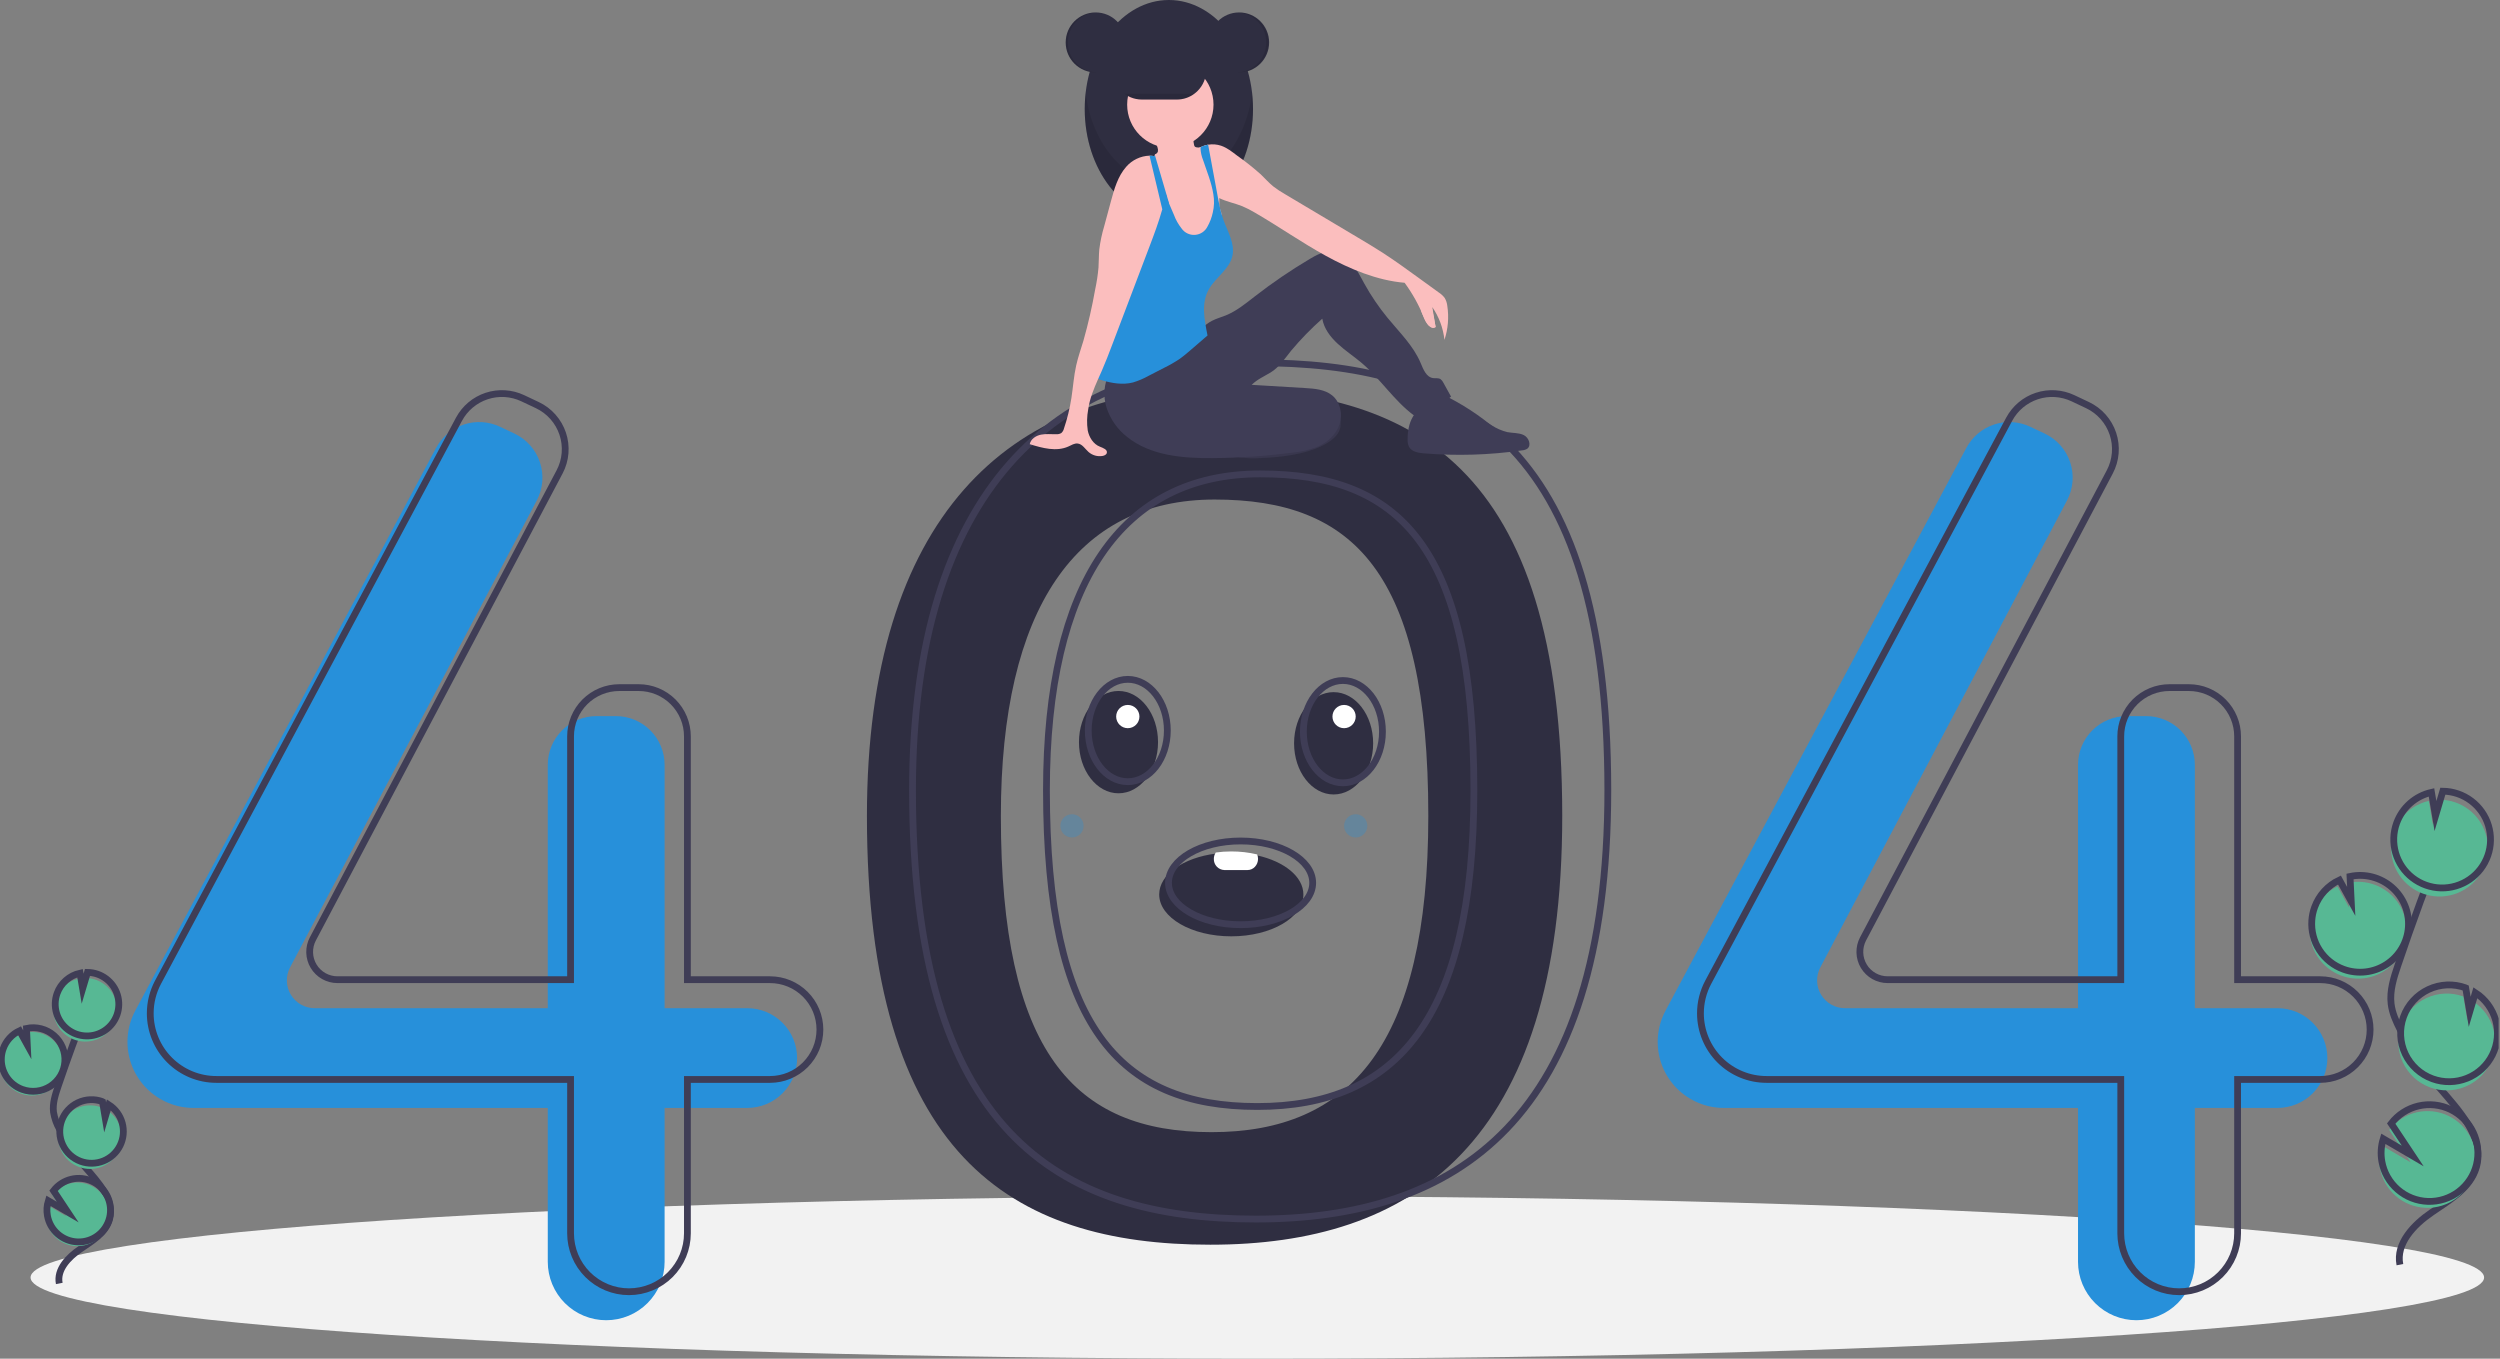 <svg width="368" height="200" viewBox="0 0 368 200" fill="none" xmlns="http://www.w3.org/2000/svg">
<rect x="0" y="0" width="368" height="200" fill="#808080" stroke="none"/>
<g clip-path="url(#clip0)">
<path d="M185.079 200C284.81 200 365.658 194.648 365.658 188.045C365.658 181.443 284.81 176.091 185.079 176.091C85.348 176.091 4.5 181.443 4.5 188.045C4.5 194.648 85.348 200 185.079 200Z" fill="#F2F2F2"/>
<path d="M178.158 57.172C148.736 57.172 127.612 76.048 127.612 120.092C127.612 170.008 148.736 183.221 178.158 183.221C207.579 183.221 229.962 168.75 229.962 120.092C229.961 68.079 207.579 57.172 178.158 57.172ZM178.351 166.653C157.973 166.653 147.327 154.697 147.327 120.124C147.327 89.619 158.409 73.532 178.787 73.532C199.165 73.532 210.247 84.099 210.247 120.124C210.247 153.826 198.729 166.653 178.351 166.653Z" fill="#2F2E41"/>
<path d="M109.995 148.406H97.83V112.585C97.83 110.682 97.074 108.857 95.729 107.512C94.384 106.167 92.559 105.411 90.656 105.411H87.806C86.864 105.411 85.931 105.596 85.061 105.957C84.19 106.317 83.4 106.846 82.733 107.512C82.067 108.178 81.539 108.969 81.178 109.839C80.818 110.71 80.632 111.643 80.632 112.585V148.406H46.32C45.614 148.406 44.921 148.224 44.306 147.876C43.691 147.529 43.177 147.029 42.813 146.424C42.448 145.82 42.246 145.131 42.227 144.426C42.207 143.72 42.37 143.021 42.699 142.397L79.015 73.664C79.467 72.807 79.742 71.867 79.821 70.901C79.901 69.936 79.784 68.964 79.477 68.044C79.171 67.125 78.681 66.277 78.038 65.552C77.395 64.827 76.611 64.24 75.735 63.826L73.591 62.814C71.927 62.028 70.023 61.911 68.276 62.489C66.528 63.067 65.069 64.295 64.201 65.919L19.91 148.774C19.156 150.185 18.761 151.76 18.761 153.36V153.36C18.761 154.637 19.013 155.902 19.502 157.082C19.991 158.262 20.707 159.335 21.61 160.238C22.514 161.141 23.586 161.858 24.766 162.347C25.946 162.836 27.211 163.087 28.489 163.087H80.632V185.738C80.632 186.867 80.855 187.986 81.287 189.029C81.719 190.072 82.352 191.02 83.151 191.819C83.949 192.617 84.897 193.251 85.941 193.683C86.984 194.115 88.102 194.337 89.231 194.337H89.231C90.36 194.337 91.479 194.115 92.522 193.683C93.565 193.251 94.513 192.617 95.312 191.819C96.11 191.02 96.743 190.072 97.176 189.029C97.608 187.986 97.83 186.867 97.83 185.738V163.087H109.995C111.941 163.087 113.809 162.314 115.185 160.937C116.562 159.561 117.335 157.693 117.335 155.747V155.747C117.335 153.8 116.562 151.933 115.185 150.556C113.809 149.179 111.942 148.406 109.995 148.406V148.406Z" fill="#2790DA"/>
<path d="M335.247 148.406H323.082V112.585C323.082 110.682 322.326 108.857 320.981 107.512C319.636 106.167 317.811 105.411 315.908 105.411H313.058C312.116 105.411 311.183 105.596 310.313 105.957C309.442 106.317 308.651 106.846 307.985 107.512C307.319 108.178 306.791 108.969 306.43 109.839C306.07 110.71 305.884 111.643 305.884 112.585V148.406H271.572C270.866 148.406 270.173 148.224 269.558 147.876C268.943 147.529 268.429 147.029 268.065 146.424C267.7 145.82 267.498 145.131 267.479 144.426C267.459 143.72 267.622 143.021 267.951 142.397L304.266 73.664C304.719 72.807 304.994 71.867 305.073 70.901C305.153 69.936 305.036 68.964 304.729 68.044C304.423 67.125 303.933 66.277 303.29 65.552C302.647 64.827 301.863 64.24 300.987 63.826L298.843 62.814C297.178 62.028 295.275 61.911 293.528 62.489C291.78 63.067 290.321 64.295 289.453 65.919L245.162 148.774C244.408 150.185 244.013 151.76 244.013 153.36V153.36C244.013 155.939 245.038 158.414 246.862 160.238C248.687 162.062 251.161 163.087 253.741 163.087H305.884V185.738C305.884 188.019 306.79 190.206 308.403 191.819C310.015 193.431 312.203 194.337 314.483 194.337V194.337C316.764 194.337 318.951 193.431 320.564 191.819C322.176 190.206 323.082 188.019 323.082 185.738V163.087H335.247C337.193 163.087 339.061 162.314 340.437 160.937C341.814 159.561 342.587 157.693 342.587 155.747V155.747C342.587 153.8 341.814 151.933 340.437 150.556C339.061 149.179 337.193 148.406 335.247 148.406Z" fill="#2790DA"/>
<path d="M113.35 144.211H101.186V108.39C101.186 107.448 101 106.515 100.64 105.645C100.279 104.774 99.751 103.984 99.085 103.317C98.418 102.651 97.627 102.123 96.757 101.762C95.887 101.402 94.954 101.216 94.012 101.216H91.162C89.259 101.216 87.434 101.972 86.089 103.317C84.743 104.663 83.988 106.487 83.988 108.39V144.211H49.676C48.97 144.211 48.276 144.029 47.661 143.682C47.047 143.334 46.532 142.834 46.168 142.23C45.804 141.625 45.602 140.937 45.582 140.231C45.562 139.526 45.725 138.827 46.055 138.203L82.37 69.469C82.823 68.613 83.097 67.673 83.177 66.707C83.256 65.741 83.139 64.769 82.833 63.849C82.526 62.93 82.037 62.082 81.393 61.357C80.75 60.632 79.967 60.045 79.09 59.631L76.947 58.619C75.282 57.833 73.379 57.717 71.631 58.295C69.883 58.873 68.425 60.1 67.557 61.724L23.265 144.579C22.511 145.99 22.117 147.565 22.117 149.165V149.165C22.117 151.745 23.142 154.219 24.966 156.043C26.79 157.868 29.264 158.893 31.844 158.893H83.988V181.544C83.988 182.673 84.21 183.791 84.642 184.834C85.074 185.878 85.708 186.826 86.506 187.624C87.305 188.422 88.253 189.056 89.296 189.488C90.339 189.92 91.457 190.143 92.587 190.143H92.587C94.867 190.143 97.054 189.237 98.667 187.624C100.28 186.011 101.186 183.824 101.186 181.544V158.893H113.35C114.314 158.893 115.269 158.703 116.159 158.334C117.05 157.965 117.859 157.424 118.541 156.743C119.222 156.061 119.763 155.252 120.132 154.361C120.501 153.47 120.691 152.516 120.691 151.552V151.552C120.691 150.588 120.501 149.633 120.132 148.743C119.763 147.852 119.222 147.043 118.541 146.361C117.859 145.68 117.05 145.139 116.159 144.77C115.269 144.401 114.314 144.211 113.35 144.211V144.211Z" stroke="#3F3D56" stroke-miterlimit="10"/>
<path d="M341.539 144.211H329.374V108.39C329.374 106.487 328.618 104.663 327.273 103.317C325.928 101.972 324.103 101.216 322.2 101.216H319.35C318.408 101.216 317.475 101.402 316.605 101.762C315.734 102.123 314.943 102.651 314.277 103.317C313.611 103.984 313.083 104.774 312.722 105.645C312.362 106.515 312.176 107.448 312.176 108.39V144.211H277.864C277.158 144.211 276.465 144.029 275.85 143.682C275.235 143.334 274.721 142.834 274.357 142.23C273.992 141.625 273.79 140.937 273.771 140.231C273.751 139.526 273.914 138.827 274.243 138.203L310.558 69.469C311.011 68.613 311.286 67.673 311.365 66.707C311.445 65.741 311.328 64.769 311.021 63.849C310.715 62.93 310.225 62.082 309.582 61.357C308.939 60.632 308.155 60.045 307.279 59.631L305.135 58.619C303.47 57.833 301.567 57.717 299.82 58.295C298.072 58.873 296.613 60.1 295.745 61.724L251.454 144.579C250.7 145.99 250.305 147.565 250.305 149.165C250.305 151.745 251.33 154.219 253.154 156.043C254.979 157.868 257.453 158.893 260.033 158.893H312.176V181.544C312.176 183.824 313.082 186.011 314.695 187.624C316.307 189.237 318.494 190.143 320.775 190.143V190.143C323.056 190.143 325.243 189.237 326.855 187.624C328.468 186.011 329.374 183.824 329.374 181.544V158.893H341.539C342.503 158.893 343.457 158.703 344.348 158.334C345.238 157.965 346.047 157.424 346.729 156.743C347.411 156.061 347.951 155.252 348.32 154.361C348.689 153.47 348.879 152.516 348.879 151.552V151.552C348.879 149.605 348.106 147.738 346.729 146.361C345.353 144.985 343.485 144.211 341.539 144.211V144.211Z" stroke="#3F3D56" stroke-miterlimit="10"/>
<path d="M184.869 53.397C155.447 53.397 134.323 72.273 134.323 116.317C134.323 166.233 155.447 179.446 184.869 179.446C214.29 179.446 236.673 164.975 236.673 116.317C236.672 64.303 214.29 53.397 184.869 53.397ZM185.062 162.877C164.684 162.877 154.038 150.922 154.038 116.349C154.038 85.844 165.12 69.756 185.498 69.756C205.876 69.756 216.958 80.323 216.958 116.349C216.958 150.051 205.44 162.877 185.062 162.877V162.877Z" stroke="#3F3D56" stroke-miterlimit="10"/>
<path d="M161.286 10.664C163.725 10.664 165.703 8.687 165.703 6.248C165.703 3.809 163.725 1.831 161.286 1.831C158.847 1.831 156.87 3.809 156.87 6.248C156.87 8.687 158.847 10.664 161.286 10.664Z" fill="#2F2E41"/>
<path d="M172.058 32.1C178.899 32.1 184.445 24.914 184.445 16.05C184.445 7.186 178.899 0 172.058 0C165.216 0 159.67 7.186 159.67 16.05C159.67 24.914 165.216 32.1 172.058 32.1Z" fill="#2F2E41"/>
<path opacity="0.1" d="M172.058 27.253C165.852 27.253 160.712 21.341 159.81 13.626C159.717 14.431 159.67 15.24 159.67 16.05C159.67 24.914 165.216 32.1 172.058 32.1C178.899 32.1 184.445 24.914 184.445 16.05C184.445 15.24 184.399 14.431 184.305 13.626C183.403 21.341 178.263 27.253 172.058 27.253Z" fill="black"/>
<path d="M197.265 63.053C196.999 64.147 195.852 65.022 194.582 65.634C191.911 66.92 188.617 67.304 185.421 67.433C184.606 67.482 183.788 67.467 182.975 67.387C181.4 67.235 179.923 66.556 178.782 65.46C178.7 65.406 178.634 65.334 178.588 65.248C178.542 65.162 178.519 65.066 178.521 64.969C178.522 64.871 178.548 64.776 178.596 64.692C178.645 64.607 178.714 64.537 178.797 64.486C180.498 62.617 183.337 61.471 186.197 60.646C188.365 60.021 192.147 58.4 194.512 58.619C196.803 58.831 197.601 61.673 197.265 63.053Z" fill="#3F3D56"/>
<path opacity="0.1" d="M197.265 63.053C196.999 64.147 195.852 65.022 194.582 65.634C191.911 66.92 188.617 67.304 185.421 67.433C184.606 67.482 183.788 67.467 182.975 67.387C181.4 67.235 179.923 66.556 178.782 65.46C178.7 65.406 178.634 65.334 178.588 65.248C178.542 65.162 178.519 65.066 178.521 64.969C178.522 64.871 178.548 64.776 178.596 64.692C178.645 64.607 178.714 64.537 178.797 64.486C180.498 62.617 183.337 61.471 186.197 60.646C188.365 60.021 192.147 58.4 194.512 58.619C196.803 58.831 197.601 61.673 197.265 63.053Z" fill="black"/>
<path d="M163.307 54.883C162.491 56.481 162.344 58.337 162.896 60.043C163.458 61.737 164.51 63.226 165.919 64.322C169.375 67.091 174.131 67.473 178.559 67.434C182.441 67.4 186.317 67.135 190.166 66.639C191.456 66.524 192.724 66.23 193.932 65.764C195.378 65.139 196.648 63.992 197.163 62.503C197.677 61.015 197.312 59.192 196.09 58.199C195.016 57.326 193.535 57.206 192.154 57.123L184.25 56.648C185.031 55.858 186.071 55.411 187.022 54.836C188.283 54.074 189.121 52.794 190.039 51.641C191.452 49.952 192.99 48.37 194.639 46.911C194.896 48.386 195.83 49.598 196.928 50.616C198.027 51.634 199.293 52.454 200.435 53.423C203.201 55.771 205.192 58.958 208.101 61.126C210.101 60.6 211.972 59.666 213.595 58.383L212.464 56.335C212.37 56.125 212.223 55.942 212.038 55.804C211.718 55.607 211.306 55.708 210.934 55.653C209.941 55.504 209.507 54.357 209.118 53.432C208.048 50.891 206 48.92 204.25 46.789C202.959 45.217 201.814 43.529 200.829 41.749C200.241 40.688 199.703 39.582 198.906 38.667C198.108 37.752 196.991 37.033 195.777 37.031C194.705 37.028 193.716 37.573 192.794 38.12C189.986 39.788 187.285 41.629 184.705 43.632C183.355 44.68 182.013 45.787 180.429 46.43C179.763 46.7 179.06 46.885 178.42 47.214C177.3 47.791 176.449 48.767 175.534 49.633C172.269 52.721 167.799 54.723 163.307 54.883Z" fill="#3F3D56"/>
<path d="M179.833 32.897C179.796 33.842 179.596 34.772 179.24 35.647C179.059 36.084 178.791 36.479 178.451 36.807C178.111 37.135 177.708 37.39 177.265 37.555C176.637 37.723 175.978 37.745 175.34 37.617C174.784 37.559 174.248 37.377 173.772 37.083C173.031 36.574 172.661 35.665 172.527 34.775C172.392 33.886 172.452 32.978 172.366 32.083C172.282 31.36 172.145 30.644 171.955 29.942C171.896 29.708 171.837 29.475 171.779 29.242C171.722 29.01 171.666 28.777 171.614 28.544C171.567 28.326 171.523 28.106 171.485 27.885C171.454 27.699 171.426 27.511 171.405 27.323C171.386 26.764 171.293 26.21 171.128 25.676C170.974 25.329 170.78 25.002 170.551 24.699C170.453 24.559 170.358 24.419 170.271 24.273C170.019 23.895 169.901 23.443 169.938 22.99C169.948 22.92 169.965 22.852 169.989 22.785C169.997 22.759 170.007 22.733 170.018 22.708C170.115 22.682 170.204 22.632 170.277 22.564C170.351 22.495 170.406 22.41 170.439 22.315C170.476 22.111 170.459 21.901 170.388 21.706C170.308 21.434 170.198 21.172 170.06 20.923C169.969 20.759 169.662 20.464 169.66 20.277C169.656 19.9 170.393 19.596 170.691 19.448C171.602 18.991 172.617 18.785 173.634 18.851C174.286 18.895 174.992 19.095 175.352 19.641C175.675 20.134 175.632 20.771 175.77 21.343C175.784 21.427 175.82 21.505 175.872 21.571C175.943 21.635 176.031 21.675 176.125 21.687C176.285 21.719 176.449 21.725 176.61 21.706H176.611C176.654 21.703 176.696 21.697 176.738 21.688C176.99 21.642 177.228 21.539 177.434 21.387C177.568 21.352 177.702 21.323 177.838 21.3C177.844 21.3 177.849 21.299 177.854 21.297C178.394 23 178.464 24.826 178.906 26.56C179.124 27.423 179.438 28.275 179.482 29.163C179.485 29.201 179.486 29.241 179.487 29.281C179.494 29.567 179.471 29.854 179.483 30.139C179.487 30.267 179.502 30.394 179.526 30.52C179.574 30.722 179.635 30.921 179.706 31.117L179.709 31.126C179.73 31.189 179.749 31.252 179.765 31.316C179.777 31.362 179.788 31.407 179.797 31.454L179.798 31.457C179.877 31.933 179.889 32.418 179.833 32.897V32.897Z" fill="#FBBEBE"/>
<path d="M172.273 21.759C175.783 21.759 178.629 18.914 178.629 15.404C178.629 11.894 175.783 9.048 172.273 9.048C168.763 9.048 165.918 11.894 165.918 15.404C165.918 18.914 168.763 21.759 172.273 21.759Z" fill="#FBBEBE"/>
<path d="M212.622 50.031C212.438 48.297 211.822 46.637 210.83 45.203C210.995 46.183 211.16 47.163 211.325 48.143C211.12 48.202 210.901 48.2 210.696 48.138C210.491 48.075 210.309 47.953 210.173 47.788C209.905 47.454 209.7 47.074 209.568 46.667C208.846 44.874 207.902 43.18 206.758 41.623C202.712 41.285 198.713 39.608 195.155 37.653C191.596 35.699 188.265 33.356 184.753 31.319C184.145 30.951 183.51 30.627 182.855 30.35C181.757 29.909 180.523 29.681 179.482 29.163C179.412 29.128 179.342 29.092 179.273 29.054C179.037 28.926 178.814 28.776 178.607 28.607C178.495 28.516 178.388 28.418 178.288 28.314C177.768 27.709 177.356 27.02 177.07 26.276C176.511 25.039 176.311 23.547 175.753 22.311C176.01 22.071 176.298 21.868 176.61 21.706H176.611C176.656 21.683 176.701 21.66 176.748 21.639C176.968 21.535 177.198 21.451 177.434 21.388C177.567 21.352 177.702 21.323 177.838 21.3C177.843 21.3 177.849 21.299 177.854 21.297C178.483 21.195 179.128 21.245 179.734 21.446C180.619 21.745 181.366 22.343 182.11 22.909C183.319 23.761 184.479 24.68 185.584 25.664C186.198 26.252 186.758 26.898 187.418 27.433C187.967 27.856 188.545 28.24 189.149 28.58C192.722 30.709 196.296 32.837 199.869 34.964C201.079 35.685 202.29 36.406 203.473 37.168C205.269 38.327 207.001 39.583 208.733 40.838C209.753 41.577 210.772 42.317 211.792 43.056C212.126 43.27 212.42 43.541 212.659 43.858C212.87 44.217 213.001 44.618 213.043 45.033C213.299 46.709 213.155 48.422 212.622 50.031V50.031Z" fill="#FBBEBE"/>
<path d="M181.409 37.677C180.98 39.599 179.037 40.762 178.021 42.451C176.759 44.547 177.274 46.984 177.747 49.385C176.881 50.131 176.015 50.878 175.148 51.624C174.67 52.035 174.192 52.447 173.677 52.81C172.926 53.313 172.141 53.764 171.329 54.159C170.562 54.553 169.795 54.948 169.028 55.343C168.315 55.743 167.559 56.064 166.775 56.297C165.264 56.685 163.659 56.413 162.164 55.964C161.988 55.918 161.818 55.849 161.66 55.758C161.566 55.703 161.485 55.629 161.421 55.542C161.273 55.278 161.22 54.971 161.269 54.673C161.421 52.156 162.036 49.693 162.649 47.248C162.976 45.781 163.417 44.341 163.966 42.942C164.505 41.743 165.124 40.582 165.82 39.467C166.588 38.064 167.497 36.743 168.534 35.526C169.039 35.057 169.464 34.509 169.792 33.903C170.175 33.031 170.027 32.03 170.105 31.08C170.164 30.366 170.354 29.669 170.664 29.024V29.023C170.83 28.675 171.03 28.344 171.261 28.036C171.365 28.279 171.47 28.523 171.574 28.765C171.643 28.925 171.711 29.084 171.779 29.242C171.867 29.447 171.955 29.651 172.042 29.854C172.293 30.438 172.543 31.021 172.794 31.605C173.064 32.339 173.449 33.026 173.935 33.639C174.157 33.954 174.457 34.205 174.805 34.368C175.154 34.532 175.538 34.603 175.922 34.573C176.306 34.544 176.675 34.416 176.994 34.201C177.313 33.986 177.572 33.692 177.743 33.347C178.105 32.705 178.367 32.011 178.521 31.289C178.734 30.41 178.763 29.497 178.607 28.607C178.347 26.892 177.618 25.14 177.088 23.547C176.873 23.016 176.748 22.452 176.719 21.88C176.72 21.816 176.726 21.751 176.738 21.688C176.741 21.672 176.745 21.655 176.748 21.639C176.969 21.535 177.198 21.451 177.434 21.387C177.568 21.352 177.702 21.323 177.838 21.3C178.304 23.825 178.772 26.35 179.239 28.875C179.25 28.934 179.262 28.994 179.273 29.054C179.34 29.416 179.407 29.778 179.483 30.139C179.551 30.466 179.624 30.793 179.706 31.117L179.709 31.126C179.737 31.236 179.766 31.345 179.796 31.454L179.797 31.457C179.88 31.754 179.973 32.05 180.077 32.34C180.711 34.093 181.815 35.857 181.409 37.677Z" fill="#2790DA"/>
<path d="M207.202 64.698C207.182 65.068 207.253 65.438 207.41 65.774C207.808 66.501 208.762 66.666 209.588 66.734C214.413 67.131 219.266 66.983 224.057 66.293C224.317 66.275 224.569 66.197 224.794 66.065C225.475 65.587 225.055 64.423 224.311 64.051C223.567 63.678 222.685 63.768 221.869 63.606C221.058 63.402 220.286 63.068 219.582 62.615C217.927 61.664 216.296 60.673 214.69 59.641C213.733 59.026 212.604 58.371 211.526 58.735C208.608 59.722 207.182 61.55 207.202 64.698Z" fill="#3F3D56"/>
<path d="M171.639 28.41V28.411C171.631 28.456 171.624 28.5 171.614 28.544C171.602 28.618 171.588 28.692 171.574 28.765C171.44 29.449 171.277 30.13 171.088 30.806C170.571 32.675 169.879 34.514 169.191 36.326C167.347 41.184 165.503 46.042 163.658 50.901C163.192 52.125 162.728 53.35 162.199 54.549C162.023 54.948 161.841 55.351 161.66 55.758C161.011 57.216 160.389 58.721 160.182 60.272C159.989 61.293 159.967 62.338 160.116 63.367C160.323 64.383 160.94 65.377 161.906 65.752C162.378 65.937 163.053 66.183 162.924 66.674C162.854 66.943 162.548 67.074 162.274 67.119C161.911 67.177 161.54 67.154 161.187 67.053C160.834 66.951 160.508 66.773 160.231 66.531C159.715 66.073 159.319 65.362 158.633 65.285C158.158 65.233 157.72 65.518 157.285 65.717C155.51 66.528 153.442 65.96 151.577 65.384C151.724 64.629 152.482 64.131 153.235 63.98C153.988 63.829 154.767 63.936 155.535 63.916C155.781 63.929 156.025 63.866 156.234 63.736C156.421 63.564 156.553 63.34 156.611 63.092C157.106 61.626 157.474 60.12 157.711 58.591C157.958 56.994 158.062 55.372 158.415 53.794C158.69 52.562 159.114 51.37 159.478 50.161C160.182 47.673 160.76 45.151 161.21 42.604C161.438 41.546 161.601 40.475 161.698 39.397C161.76 38.503 161.731 37.605 161.817 36.714C161.961 35.555 162.203 34.41 162.54 33.291C162.869 32.071 163.199 30.851 163.527 29.632C164.015 27.828 164.539 25.954 165.776 24.551C166.205 24.058 166.731 23.657 167.322 23.375C167.912 23.093 168.555 22.935 169.209 22.912C169.454 22.911 169.698 22.938 169.938 22.99C169.978 23 170.017 23.01 170.057 23.02C170.318 23.089 170.569 23.192 170.802 23.329C171.183 23.086 171.377 23.171 171.63 23.545C171.852 23.941 171.957 24.391 171.932 24.844C171.953 26.04 171.855 27.234 171.639 28.41Z" fill="#FBBEBE"/>
<path d="M172.058 29.838L172.041 29.854L171.954 29.941L171.088 30.806L170.664 29.024L169.208 22.912C169.454 22.911 169.698 22.938 169.938 22.99C169.948 22.92 169.965 22.851 169.988 22.785L170.057 23.02L170.551 24.699L171.485 27.885L171.639 28.41V28.411L172.058 29.838Z" fill="#2790DA"/>
<path d="M177.553 10.339C177.553 10.905 177.44 11.466 177.223 11.988C177.006 12.511 176.687 12.985 176.286 13.385C176.141 13.53 175.986 13.665 175.821 13.787C175.078 14.348 174.172 14.651 173.241 14.651H168.073C166.931 14.65 165.837 14.195 165.03 13.387C164.223 12.579 163.77 11.483 163.77 10.341C163.77 9.2 164.223 8.104 165.03 7.296C165.837 6.488 166.931 6.033 168.073 6.031H173.241C174.383 6.034 175.478 6.489 176.286 7.296C177.093 8.103 177.549 9.197 177.553 10.339V10.339Z" fill="#2F2E41"/>
<path d="M182.399 10.664C184.838 10.664 186.815 8.687 186.815 6.248C186.815 3.809 184.838 1.831 182.399 1.831C179.96 1.831 177.982 3.809 177.982 6.248C177.982 8.687 179.96 10.664 182.399 10.664Z" fill="#2F2E41"/>
<path opacity="0.1" d="M182.291 1.831C182.237 1.831 182.183 1.833 182.129 1.835C183.272 1.877 184.354 2.36 185.147 3.183C185.941 4.006 186.384 5.104 186.384 6.248C186.384 7.391 185.941 8.49 185.147 9.313C184.354 10.136 183.272 10.618 182.129 10.66C182.183 10.662 182.237 10.664 182.291 10.664C183.462 10.664 184.586 10.199 185.414 9.371C186.242 8.542 186.707 7.419 186.707 6.248C186.707 5.076 186.242 3.953 185.414 3.125C184.586 2.297 183.462 1.831 182.291 1.831V1.831Z" fill="black"/>
<path opacity="0.1" d="M161.286 1.831C161.34 1.831 161.394 1.833 161.448 1.835C160.305 1.877 159.223 2.36 158.43 3.183C157.636 4.006 157.193 5.104 157.193 6.248C157.193 7.391 157.636 8.49 158.43 9.313C159.223 10.136 160.305 10.618 161.448 10.66C161.394 10.662 161.34 10.664 161.286 10.664C160.115 10.663 158.993 10.197 158.166 9.369C157.338 8.541 156.874 7.418 156.874 6.248C156.874 5.077 157.338 3.954 158.166 3.126C158.993 2.298 160.115 1.832 161.286 1.831Z" fill="black"/>
<path opacity="0.1" d="M175.821 13.787C175.078 14.348 174.173 14.651 173.242 14.651H168.074C167.143 14.651 166.237 14.348 165.494 13.787H175.821Z" fill="black"/>
<path d="M209.193 45.789C209.193 45.789 210.307 48.997 211.326 48.143L210.514 43.949L209.193 45.789Z" fill="#FBBEBE"/>
<path d="M344.68 143.625C345.717 144.002 346.828 144.133 347.924 144.007C349.02 143.882 350.072 143.504 350.997 142.902C351.923 142.301 352.695 141.493 353.255 140.542C353.815 139.591 354.146 138.523 354.222 137.422C354.298 136.321 354.118 135.218 353.695 134.199C353.273 133.179 352.619 132.272 351.786 131.549C350.953 130.825 349.963 130.305 348.894 130.03C347.826 129.754 346.708 129.73 345.629 129.96L345.807 133.628L344.072 130.485C342.37 131.285 341.054 132.728 340.415 134.498C340.188 135.118 340.05 135.766 340.005 136.425C339.896 137.97 340.293 139.509 341.136 140.808C341.98 142.107 343.224 143.096 344.68 143.625V143.625Z" fill="#57B894"/>
<path d="M353.265 186.157C352.652 183.038 355.306 180.273 357.927 178.476C360.549 176.679 363.612 174.913 364.506 171.863C365.792 167.48 361.963 163.466 358.983 160.005C356.771 157.436 354.873 154.614 353.326 151.598C352.706 150.388 352.136 149.124 351.973 147.775C351.738 145.832 352.362 143.899 352.991 142.046C355.086 135.872 357.326 129.75 359.711 123.68" stroke="#3F3D56" stroke-miterlimit="10"/>
<path d="M344.974 142.68C346.011 143.057 347.121 143.188 348.217 143.063C349.314 142.938 350.366 142.559 351.291 141.958C352.216 141.357 352.989 140.549 353.548 139.598C354.108 138.647 354.439 137.579 354.515 136.478C354.592 135.377 354.412 134.274 353.989 133.255C353.566 132.235 352.912 131.328 352.079 130.605C351.246 129.881 350.256 129.361 349.188 129.086C348.119 128.81 347.002 128.786 345.922 129.016L346.101 132.683L344.366 129.541C342.663 130.341 341.347 131.784 340.708 133.554C340.481 134.173 340.343 134.822 340.299 135.481C340.189 137.026 340.586 138.565 341.43 139.864C342.273 141.163 343.518 142.152 344.974 142.68V142.68Z" stroke="#3F3D56" stroke-miterlimit="10"/>
<path d="M352.394 122.413C352.801 121.29 353.484 120.288 354.38 119.498C355.276 118.709 356.357 118.158 357.522 117.895L358.109 121.382L359.196 117.72C360.706 117.742 362.17 118.244 363.377 119.153C364.583 120.061 365.469 121.33 365.908 122.775C366.346 124.22 366.314 125.767 365.816 127.193C365.318 128.619 364.379 129.849 363.136 130.707C361.893 131.565 360.41 132.005 358.9 131.965C357.39 131.924 355.933 131.405 354.737 130.482C353.542 129.559 352.671 128.28 352.249 126.83C351.828 125.38 351.879 123.833 352.394 122.413H352.394Z" fill="#57B894"/>
<path d="M352.785 121.154C353.192 120.032 353.875 119.029 354.771 118.24C355.668 117.45 356.748 116.899 357.913 116.636L358.5 120.123L359.587 116.461C361.097 116.484 362.561 116.985 363.768 117.894C364.974 118.803 365.86 120.071 366.299 121.516C366.737 122.961 366.705 124.508 366.207 125.934C365.709 127.36 364.77 128.59 363.527 129.448C362.284 130.306 360.801 130.746 359.291 130.706C357.781 130.665 356.324 130.146 355.128 129.223C353.933 128.3 353.062 127.021 352.641 125.571C352.219 124.121 352.27 122.574 352.785 121.154H352.785Z" stroke="#3F3D56" stroke-miterlimit="10"/>
<path d="M357.732 160.075C359.377 160.672 361.183 160.642 362.808 159.992C364.432 159.343 365.76 158.118 366.539 156.551C367.319 154.985 367.494 153.187 367.033 151.499C366.571 149.812 365.505 148.353 364.037 147.401L363.202 150.215L362.609 146.688C362.603 146.685 362.597 146.683 362.591 146.681C361.711 146.361 360.777 146.218 359.842 146.259C358.907 146.301 357.99 146.526 357.142 146.922C356.294 147.318 355.532 147.878 354.9 148.568C354.269 149.259 353.779 150.067 353.46 150.947C353.141 151.827 352.998 152.761 353.04 153.696C353.082 154.631 353.308 155.548 353.705 156.396C354.102 157.244 354.661 158.005 355.352 158.636C356.043 159.268 356.852 159.757 357.732 160.075H357.732Z" fill="#57B894"/>
<path d="M358.071 158.8C359.716 159.397 361.522 159.367 363.146 158.717C364.771 158.068 366.099 156.843 366.878 155.276C367.658 153.71 367.833 151.912 367.372 150.224C366.91 148.537 365.844 147.078 364.376 146.126L363.541 148.94L362.948 145.413C362.942 145.41 362.936 145.407 362.93 145.406C362.05 145.086 361.116 144.943 360.181 144.984C359.246 145.026 358.328 145.251 357.481 145.647C356.633 146.043 355.871 146.603 355.239 147.293C354.608 147.984 354.118 148.792 353.799 149.672C353.48 150.552 353.337 151.486 353.379 152.421C353.421 153.356 353.647 154.273 354.044 155.121C354.44 155.969 355 156.73 355.691 157.361C356.382 157.993 357.191 158.481 358.071 158.8H358.071Z" stroke="#3F3D56" stroke-miterlimit="10"/>
<path d="M350.315 171.907C350.597 173.516 351.425 174.979 352.658 176.05C353.891 177.122 355.456 177.736 357.088 177.791C358.721 177.846 360.323 177.338 361.626 176.352C362.928 175.366 363.852 173.962 364.243 172.376C364.633 170.79 364.466 169.117 363.77 167.64C363.074 166.162 361.89 164.968 360.418 164.259C358.947 163.55 357.276 163.369 355.686 163.745C354.096 164.122 352.685 165.034 351.687 166.328L354.862 171.106L350.524 168.57C350.188 169.649 350.116 170.794 350.315 171.907V171.907Z" fill="#57B894"/>
<path d="M350.608 170.963C350.891 172.572 351.719 174.035 352.952 175.106C354.185 176.177 355.75 176.792 357.382 176.847C359.015 176.902 360.617 176.394 361.92 175.408C363.222 174.422 364.146 173.018 364.537 171.432C364.927 169.846 364.76 168.173 364.064 166.695C363.367 165.217 362.184 164.024 360.712 163.315C359.241 162.606 357.57 162.425 355.98 162.801C354.39 163.178 352.979 164.09 351.981 165.384L355.156 170.162L350.818 167.626C350.482 168.705 350.41 169.85 350.608 170.963V170.963Z" stroke="#3F3D56" stroke-miterlimit="10"/>
<path d="M3.084 160.98C3.765 161.228 4.495 161.314 5.215 161.232C5.935 161.149 6.627 160.901 7.234 160.506C7.842 160.111 8.35 159.58 8.718 158.955C9.085 158.33 9.303 157.628 9.353 156.905C9.403 156.182 9.285 155.457 9.007 154.787C8.729 154.118 8.3 153.522 7.752 153.046C7.205 152.571 6.555 152.229 5.853 152.048C5.151 151.867 4.416 151.852 3.707 152.003L3.824 154.412L2.684 152.347C1.566 152.873 0.701 153.821 0.281 154.984C0.132 155.391 0.042 155.817 0.012 156.25C-0.06 157.265 0.201 158.276 0.755 159.13C1.31 159.983 2.127 160.633 3.084 160.98V160.98Z" fill="#57B894"/>
<path d="M8.724 188.925C8.321 186.876 10.065 185.059 11.787 183.879C13.509 182.698 15.522 181.538 16.11 179.534C16.954 176.654 14.438 174.017 12.48 171.742C11.028 170.054 9.78 168.2 8.764 166.219C8.322 165.441 8.021 164.59 7.875 163.707C7.721 162.431 8.131 161.161 8.544 159.943C9.92 155.887 11.392 151.865 12.959 147.876" stroke="#3F3D56" stroke-miterlimit="10"/>
<path d="M3.276 160.36C3.957 160.608 4.687 160.694 5.407 160.611C6.128 160.529 6.819 160.281 7.427 159.886C8.035 159.49 8.542 158.959 8.91 158.335C9.278 157.71 9.495 157.008 9.545 156.285C9.596 155.562 9.477 154.837 9.199 154.167C8.922 153.497 8.492 152.901 7.945 152.426C7.397 151.951 6.747 151.609 6.045 151.428C5.343 151.247 4.609 151.231 3.9 151.382L4.017 153.792L2.877 151.727C1.758 152.253 0.894 153.201 0.474 154.364C0.325 154.771 0.234 155.197 0.205 155.63C0.133 156.645 0.394 157.656 0.948 158.51C1.502 159.363 2.319 160.013 3.276 160.36V160.36Z" stroke="#3F3D56" stroke-miterlimit="10"/>
<path d="M8.152 147.044C8.419 146.306 8.868 145.648 9.457 145.129C10.046 144.61 10.755 144.248 11.521 144.076L11.906 146.366L12.621 143.961C13.613 143.975 14.575 144.305 15.367 144.902C16.16 145.499 16.742 146.332 17.03 147.282C17.319 148.231 17.297 149.248 16.97 150.185C16.643 151.121 16.026 151.93 15.21 152.493C14.393 153.057 13.418 153.346 12.426 153.32C11.434 153.293 10.477 152.952 9.691 152.346C8.906 151.739 8.334 150.899 8.057 149.946C7.78 148.993 7.813 147.977 8.152 147.044V147.044Z" fill="#57B894"/>
<path d="M8.409 146.217C8.676 145.479 9.125 144.821 9.714 144.302C10.302 143.783 11.012 143.421 11.778 143.249L12.163 145.539L12.878 143.134C13.87 143.148 14.832 143.478 15.624 144.075C16.417 144.672 16.999 145.505 17.287 146.455C17.575 147.404 17.554 148.421 17.227 149.358C16.9 150.294 16.283 151.103 15.466 151.666C14.65 152.23 13.675 152.519 12.683 152.492C11.691 152.466 10.733 152.125 9.948 151.518C9.163 150.912 8.59 150.072 8.314 149.119C8.037 148.166 8.07 147.15 8.409 146.217V146.217Z" stroke="#3F3D56" stroke-miterlimit="10"/>
<path d="M11.659 171.789C12.739 172.181 13.926 172.161 14.993 171.734C16.061 171.307 16.933 170.503 17.445 169.474C17.957 168.444 18.073 167.263 17.77 166.154C17.466 165.045 16.766 164.087 15.802 163.462L15.252 165.31L14.863 162.993C14.859 162.991 14.855 162.989 14.851 162.988C14.273 162.778 13.659 162.684 13.045 162.711C12.431 162.738 11.828 162.886 11.271 163.146C10.713 163.407 10.213 163.774 9.798 164.228C9.383 164.682 9.061 165.213 8.851 165.791C8.642 166.369 8.548 166.983 8.576 167.597C8.603 168.212 8.752 168.815 9.012 169.372C9.273 169.929 9.641 170.429 10.095 170.844C10.549 171.258 11.081 171.579 11.659 171.789V171.789Z" fill="#57B894"/>
<path d="M11.881 170.951C12.962 171.343 14.149 171.324 15.216 170.897C16.283 170.47 17.156 169.665 17.668 168.636C18.18 167.607 18.296 166.425 17.992 165.316C17.689 164.208 16.989 163.249 16.024 162.624L15.475 164.473L15.086 162.155C15.082 162.153 15.078 162.152 15.074 162.151C14.496 161.941 13.883 161.847 13.268 161.875C12.654 161.902 12.052 162.05 11.495 162.311C10.37 162.837 9.501 163.788 9.077 164.955C8.654 166.122 8.712 167.409 9.238 168.533C9.763 169.658 10.714 170.528 11.881 170.951V170.951Z" stroke="#3F3D56" stroke-miterlimit="10"/>
<path d="M6.786 179.562C6.972 180.62 7.515 181.581 8.326 182.285C9.136 182.989 10.164 183.392 11.236 183.429C12.309 183.465 13.362 183.131 14.217 182.483C15.073 181.835 15.68 180.913 15.937 179.871C16.193 178.828 16.084 177.73 15.626 176.759C15.169 175.788 14.391 175.004 13.424 174.538C12.457 174.072 11.359 173.953 10.315 174.2C9.271 174.448 8.343 175.047 7.688 175.897L9.773 179.036L6.924 177.37C6.703 178.079 6.655 178.831 6.786 179.562V179.562Z" fill="#57B894"/>
<path d="M6.979 178.942C7.164 179.999 7.708 180.96 8.518 181.664C9.329 182.368 10.356 182.772 11.429 182.808C12.502 182.844 13.554 182.511 14.41 181.863C15.266 181.215 15.873 180.293 16.13 179.25C16.386 178.208 16.276 177.109 15.819 176.138C15.361 175.167 14.584 174.383 13.617 173.917C12.65 173.452 11.552 173.332 10.508 173.58C9.463 173.827 8.536 174.426 7.881 175.277L9.966 178.416L7.117 176.75C6.896 177.459 6.848 178.211 6.979 178.942V178.942Z" stroke="#3F3D56" stroke-miterlimit="10"/>
<path d="M164.642 116.774C167.856 116.774 170.462 113.402 170.462 109.243C170.462 105.084 167.856 101.712 164.642 101.712C161.428 101.712 158.823 105.084 158.823 109.243C158.823 113.402 161.428 116.774 164.642 116.774Z" fill="#2F2E41"/>
<path d="M196.308 116.945C199.522 116.945 202.128 113.573 202.128 109.414C202.128 105.255 199.522 101.883 196.308 101.883C193.094 101.883 190.488 105.255 190.488 109.414C190.488 113.573 193.094 116.945 196.308 116.945Z" fill="#2F2E41"/>
<path d="M191.858 131.666C191.858 135.068 187.106 137.828 181.246 137.828C175.385 137.828 170.633 135.068 170.633 131.666C170.633 128.718 174.197 126.253 178.959 125.651C179.717 125.551 180.481 125.502 181.246 125.504C182.527 125.499 183.805 125.637 185.056 125.914C189.034 126.801 191.858 129.043 191.858 131.666Z" fill="#2F2E41"/>
<path d="M166.012 115.063C169.226 115.063 171.831 111.691 171.831 107.531C171.831 103.372 169.226 100 166.012 100C162.797 100 160.192 103.372 160.192 107.531C160.192 111.691 162.797 115.063 166.012 115.063Z" stroke="#3F3D56" stroke-miterlimit="10"/>
<path d="M197.677 115.234C200.891 115.234 203.497 111.862 203.497 107.702C203.497 103.543 200.891 100.171 197.677 100.171C194.463 100.171 191.857 103.543 191.857 107.702C191.857 111.862 194.463 115.234 197.677 115.234Z" stroke="#3F3D56" stroke-miterlimit="10"/>
<path d="M182.615 136.116C188.476 136.116 193.227 133.357 193.227 129.954C193.227 126.551 188.476 123.792 182.615 123.792C176.754 123.792 172.002 126.551 172.002 129.954C172.002 133.357 176.754 136.116 182.615 136.116Z" stroke="#3F3D56" stroke-miterlimit="10"/>
<path d="M185.182 126.428C185.185 126.858 185.023 127.274 184.73 127.589C184.592 127.74 184.424 127.861 184.236 127.944C184.049 128.027 183.847 128.07 183.642 128.071H180.218C179.797 128.056 179.398 127.875 179.109 127.567C178.82 127.26 178.665 126.85 178.678 126.428C178.676 126.094 178.774 125.767 178.959 125.49C179.716 125.383 180.48 125.33 181.245 125.332C182.528 125.328 183.807 125.475 185.056 125.771C185.14 125.979 185.183 126.203 185.182 126.428V126.428Z" fill="white"/>
<path d="M166.012 107.189C166.957 107.189 167.724 106.423 167.724 105.477C167.724 104.532 166.957 103.766 166.012 103.766C165.067 103.766 164.3 104.532 164.3 105.477C164.3 106.423 165.067 107.189 166.012 107.189Z" fill="white"/>
<path d="M197.848 107.189C198.794 107.189 199.56 106.423 199.56 105.477C199.56 104.532 198.794 103.766 197.848 103.766C196.903 103.766 196.137 104.532 196.137 105.477C196.137 106.423 196.903 107.189 197.848 107.189Z" fill="white"/>
<path opacity="0.3" d="M199.56 123.278C200.506 123.278 201.272 122.512 201.272 121.567C201.272 120.621 200.506 119.855 199.56 119.855C198.615 119.855 197.849 120.621 197.849 121.567C197.849 122.512 198.615 123.278 199.56 123.278Z" fill="#2790DA"/>
<path opacity="0.3" d="M157.796 123.278C158.741 123.278 159.507 122.512 159.507 121.567C159.507 120.621 158.741 119.855 157.796 119.855C156.85 119.855 156.084 120.621 156.084 121.567C156.084 122.512 156.85 123.278 157.796 123.278Z" fill="#2790DA"/>
</g>
<defs>
<clipPath id="clip0">
<rect width="367.797" height="200" fill="white"/>
</clipPath>
</defs>
</svg>
